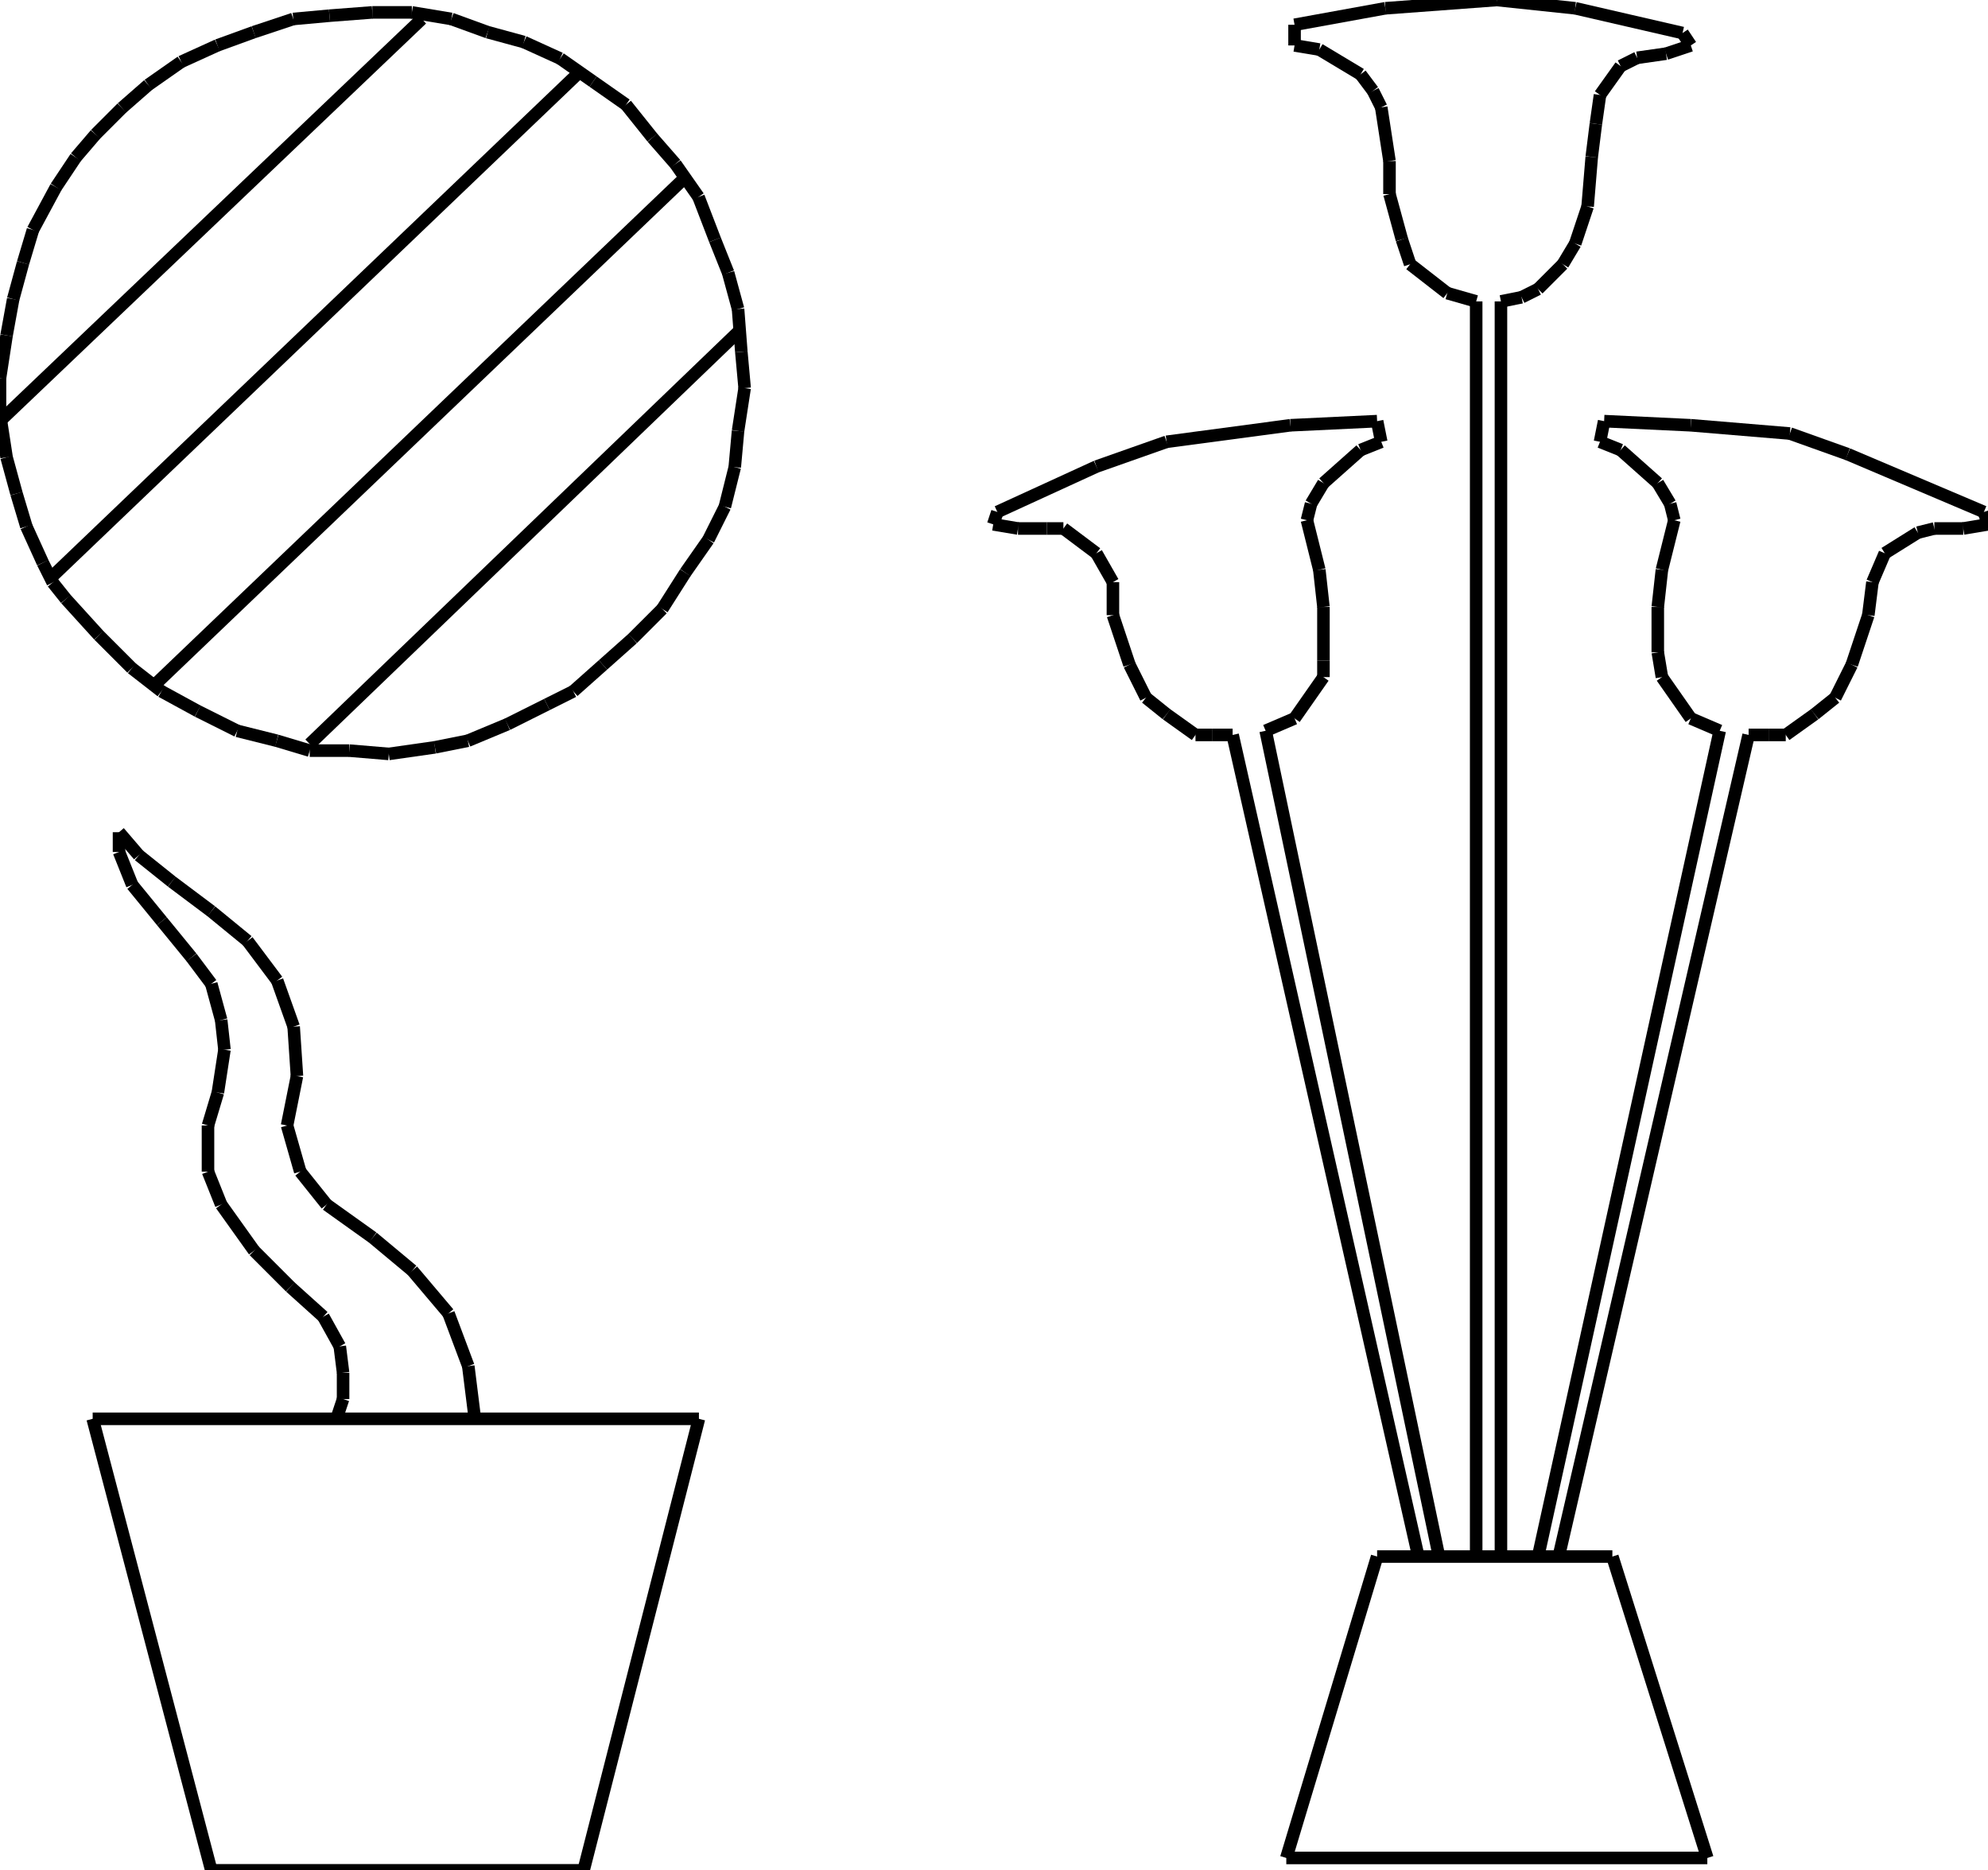 <?xml version="1.0" encoding="iso-8859-1"?>
<!-- Generator: Adobe Illustrator 16.0.1, SVG Export Plug-In . SVG Version: 6.00 Build 0)  -->
<!DOCTYPE svg PUBLIC "-//W3C//DTD SVG 1.1//EN" "http://www.w3.org/Graphics/SVG/1.1/DTD/svg11.dtd">
<svg version="1.1" id="Ebene_1" xmlns="http://www.w3.org/2000/svg" xmlns:xlink="http://www.w3.org/1999/xlink" x="0px" y="0px"
	 width="158.523px" height="149.102px" viewBox="0 0 158.523 149.102" style="enable-background:new 0 0 158.523 149.102;"
	 xml:space="preserve">
<g>
	<line style="fill:none;stroke:#000000;stroke-miterlimit:1;" x1="24.697" y1="59.314" x2="58.852" y2="26.473"/>
	<line style="fill:none;stroke:#000000;stroke-miterlimit:1;" x1="12.349" y1="54.584" x2="54.385" y2="14.387"/>
	<line style="fill:none;stroke:#000000;stroke-miterlimit:1;" x1="4.204" y1="45.915" x2="46.241" y2="5.717"/>
	<line style="fill:none;stroke:#000000;stroke-miterlimit:1;" x1="0" y1="33.566" x2="33.63" y2="1.513"/>
	<line style="fill:none;stroke:#000000;stroke-miterlimit:1;" x1="41.774" y1="3.352" x2="38.884" y2="2.564"/>
	<line style="fill:none;stroke:#000000;stroke-miterlimit:1;" x1="38.884" y1="2.564" x2="35.994" y2="1.513"/>
	<line style="fill:none;stroke:#000000;stroke-miterlimit:1;" x1="35.994" y1="1.513" x2="32.841" y2="0.988"/>
	<line style="fill:none;stroke:#000000;stroke-miterlimit:1;" x1="32.841" y1="0.988" x2="29.688" y2="0.988"/>
	<line style="fill:none;stroke:#000000;stroke-miterlimit:1;" x1="29.688" y1="0.988" x2="26.273" y2="1.25"/>
	<line style="fill:none;stroke:#000000;stroke-miterlimit:1;" x1="26.273" y1="1.25" x2="23.383" y2="1.513"/>
	<line style="fill:none;stroke:#000000;stroke-miterlimit:1;" x1="23.383" y1="1.513" x2="20.23" y2="2.564"/>
	<line style="fill:none;stroke:#000000;stroke-miterlimit:1;" x1="20.23" y1="2.564" x2="17.34" y2="3.615"/>
	<line style="fill:none;stroke:#000000;stroke-miterlimit:1;" x1="17.34" y1="3.615" x2="14.45" y2="4.929"/>
	<line style="fill:none;stroke:#000000;stroke-miterlimit:1;" x1="14.45" y1="4.929" x2="11.823" y2="6.768"/>
	<line style="fill:none;stroke:#000000;stroke-miterlimit:1;" x1="11.823" y1="6.768" x2="9.721" y2="8.607"/>
	<line style="fill:none;stroke:#000000;stroke-miterlimit:1;" x1="9.721" y1="8.607" x2="7.619" y2="10.708"/>
	<line style="fill:none;stroke:#000000;stroke-miterlimit:1;" x1="7.619" y1="10.708" x2="6.043" y2="12.548"/>
	<line style="fill:none;stroke:#000000;stroke-miterlimit:1;" x1="6.043" y1="12.548" x2="4.467" y2="14.912"/>
	<line style="fill:none;stroke:#000000;stroke-miterlimit:1;" x1="4.467" y1="14.912" x2="2.627" y2="18.328"/>
	<line style="fill:none;stroke:#000000;stroke-miterlimit:1;" x1="2.627" y1="18.328" x2="1.839" y2="20.955"/>
	<line style="fill:none;stroke:#000000;stroke-miterlimit:1;" x1="1.839" y1="20.955" x2="1.051" y2="23.845"/>
	<line style="fill:none;stroke:#000000;stroke-miterlimit:1;" x1="1.051" y1="23.845" x2="0.525" y2="26.735"/>
	<line style="fill:none;stroke:#000000;stroke-miterlimit:1;" x1="0.525" y1="26.735" x2="0" y2="30.151"/>
	<line style="fill:none;stroke:#000000;stroke-miterlimit:1;" x1="0" y1="30.151" x2="0" y2="33.041"/>
	<line style="fill:none;stroke:#000000;stroke-miterlimit:1;" x1="0" y1="33.041" x2="0.525" y2="36.456"/>
	<line style="fill:none;stroke:#000000;stroke-miterlimit:1;" x1="0.525" y1="36.456" x2="1.314" y2="39.346"/>
	<line style="fill:none;stroke:#000000;stroke-miterlimit:1;" x1="1.314" y1="39.346" x2="2.102" y2="41.974"/>
	<line style="fill:none;stroke:#000000;stroke-miterlimit:1;" x1="2.102" y1="41.974" x2="3.416" y2="44.864"/>
	<line style="fill:none;stroke:#000000;stroke-miterlimit:1;" x1="3.416" y1="44.864" x2="4.204" y2="46.44"/>
	<line style="fill:none;stroke:#000000;stroke-miterlimit:1;" x1="4.204" y1="46.44" x2="5.255" y2="47.754"/>
	<line style="fill:none;stroke:#000000;stroke-miterlimit:1;" x1="5.255" y1="47.754" x2="7.882" y2="50.644"/>
	<line style="fill:none;stroke:#000000;stroke-miterlimit:1;" x1="7.882" y1="50.644" x2="10.509" y2="53.271"/>
	<line style="fill:none;stroke:#000000;stroke-miterlimit:1;" x1="10.509" y1="53.271" x2="12.874" y2="55.11"/>
	<line style="fill:none;stroke:#000000;stroke-miterlimit:1;" x1="12.874" y1="55.11" x2="15.764" y2="56.687"/>
	<line style="fill:none;stroke:#000000;stroke-miterlimit:1;" x1="15.764" y1="56.687" x2="18.917" y2="58.263"/>
	<line style="fill:none;stroke:#000000;stroke-miterlimit:1;" x1="18.917" y1="58.263" x2="22.069" y2="59.051"/>
	<line style="fill:none;stroke:#000000;stroke-miterlimit:1;" x1="22.069" y1="59.051" x2="24.697" y2="59.839"/>
	<line style="fill:none;stroke:#000000;stroke-miterlimit:1;" x1="24.697" y1="59.839" x2="27.85" y2="59.839"/>
	<line style="fill:none;stroke:#000000;stroke-miterlimit:1;" x1="27.85" y1="59.839" x2="31.002" y2="60.102"/>
	<line style="fill:none;stroke:#000000;stroke-miterlimit:1;" x1="31.002" y1="60.102" x2="34.681" y2="59.577"/>
	<line style="fill:none;stroke:#000000;stroke-miterlimit:1;" x1="34.681" y1="59.577" x2="37.308" y2="59.051"/>
	<line style="fill:none;stroke:#000000;stroke-miterlimit:1;" x1="37.308" y1="59.051" x2="40.46" y2="57.737"/>
	<line style="fill:none;stroke:#000000;stroke-miterlimit:1;" x1="40.46" y1="57.737" x2="43.613" y2="56.161"/>
	<line style="fill:none;stroke:#000000;stroke-miterlimit:1;" x1="43.613" y1="56.161" x2="45.715" y2="55.11"/>
	<line style="fill:none;stroke:#000000;stroke-miterlimit:1;" x1="45.715" y1="55.11" x2="48.08" y2="53.008"/>
	<line style="fill:none;stroke:#000000;stroke-miterlimit:1;" x1="48.08" y1="53.008" x2="50.444" y2="50.906"/>
	<line style="fill:none;stroke:#000000;stroke-miterlimit:1;" x1="50.444" y1="50.906" x2="52.809" y2="48.542"/>
	<line style="fill:none;stroke:#000000;stroke-miterlimit:1;" x1="52.809" y1="48.542" x2="54.648" y2="45.652"/>
	<line style="fill:none;stroke:#000000;stroke-miterlimit:1;" x1="54.648" y1="45.652" x2="56.487" y2="43.024"/>
	<line style="fill:none;stroke:#000000;stroke-miterlimit:1;" x1="56.487" y1="43.024" x2="57.801" y2="40.397"/>
	<line style="fill:none;stroke:#000000;stroke-miterlimit:1;" x1="57.801" y1="40.397" x2="58.589" y2="37.245"/>
	<line style="fill:none;stroke:#000000;stroke-miterlimit:1;" x1="58.589" y1="37.245" x2="58.852" y2="34.354"/>
	<line style="fill:none;stroke:#000000;stroke-miterlimit:1;" x1="58.852" y1="34.354" x2="59.377" y2="30.939"/>
	<line style="fill:none;stroke:#000000;stroke-miterlimit:1;" x1="59.377" y1="30.939" x2="59.114" y2="28.049"/>
	<line style="fill:none;stroke:#000000;stroke-miterlimit:1;" x1="59.114" y1="28.049" x2="58.852" y2="24.633"/>
	<line style="fill:none;stroke:#000000;stroke-miterlimit:1;" x1="58.852" y1="24.633" x2="58.063" y2="21.743"/>
	<line style="fill:none;stroke:#000000;stroke-miterlimit:1;" x1="58.063" y1="21.743" x2="57.013" y2="19.116"/>
	<line style="fill:none;stroke:#000000;stroke-miterlimit:1;" x1="57.013" y1="19.116" x2="55.699" y2="15.701"/>
	<line style="fill:none;stroke:#000000;stroke-miterlimit:1;" x1="55.699" y1="15.701" x2="53.86" y2="13.073"/>
	<line style="fill:none;stroke:#000000;stroke-miterlimit:1;" x1="53.86" y1="13.073" x2="52.021" y2="10.971"/>
	<line style="fill:none;stroke:#000000;stroke-miterlimit:1;" x1="52.021" y1="10.971" x2="49.919" y2="8.344"/>
	<line style="fill:none;stroke:#000000;stroke-miterlimit:1;" x1="49.919" y1="8.344" x2="47.292" y2="6.505"/>
	<line style="fill:none;stroke:#000000;stroke-miterlimit:1;" x1="47.292" y1="6.505" x2="44.665" y2="4.666"/>
	<line style="fill:none;stroke:#000000;stroke-miterlimit:1;" x1="44.665" y1="4.666" x2="41.774" y2="3.352"/>
	<line style="fill:none;stroke:#000000;stroke-miterlimit:1;" x1="7.39" y1="113.107" x2="16.848" y2="149.102"/>
	<line style="fill:none;stroke:#000000;stroke-miterlimit:1;" x1="16.848" y1="149.102" x2="46.536" y2="149.102"/>
	<line style="fill:none;stroke:#000000;stroke-miterlimit:1;" x1="46.536" y1="149.102" x2="55.732" y2="113.107"/>
	<line style="fill:none;stroke:#000000;stroke-miterlimit:1;" x1="55.732" y1="113.107" x2="7.39" y2="113.107"/>
	<line style="fill:none;stroke:#000000;stroke-miterlimit:1;" x1="37.866" y1="113.107" x2="37.341" y2="108.904"/>
	<line style="fill:none;stroke:#000000;stroke-miterlimit:1;" x1="37.341" y1="108.904" x2="35.764" y2="104.7"/>
	<line style="fill:none;stroke:#000000;stroke-miterlimit:1;" x1="35.764" y1="104.7" x2="32.875" y2="101.285"/>
	<line style="fill:none;stroke:#000000;stroke-miterlimit:1;" x1="32.875" y1="101.285" x2="29.722" y2="98.657"/>
	<line style="fill:none;stroke:#000000;stroke-miterlimit:1;" x1="29.722" y1="98.657" x2="26.043" y2="96.03"/>
	<line style="fill:none;stroke:#000000;stroke-miterlimit:1;" x1="26.043" y1="96.03" x2="23.941" y2="93.403"/>
	<line style="fill:none;stroke:#000000;stroke-miterlimit:1;" x1="23.941" y1="93.403" x2="22.891" y2="89.725"/>
	<line style="fill:none;stroke:#000000;stroke-miterlimit:1;" x1="22.891" y1="89.725" x2="23.679" y2="85.784"/>
	<line style="fill:none;stroke:#000000;stroke-miterlimit:1;" x1="23.679" y1="85.784" x2="23.416" y2="81.843"/>
	<line style="fill:none;stroke:#000000;stroke-miterlimit:1;" x1="23.416" y1="81.843" x2="22.103" y2="78.165"/>
	<line style="fill:none;stroke:#000000;stroke-miterlimit:1;" x1="22.103" y1="78.165" x2="19.738" y2="75.012"/>
	<line style="fill:none;stroke:#000000;stroke-miterlimit:1;" x1="19.738" y1="75.012" x2="16.848" y2="72.647"/>
	<line style="fill:none;stroke:#000000;stroke-miterlimit:1;" x1="16.848" y1="72.647" x2="13.695" y2="70.283"/>
	<line style="fill:none;stroke:#000000;stroke-miterlimit:1;" x1="13.695" y1="70.283" x2="11.068" y2="68.181"/>
	<line style="fill:none;stroke:#000000;stroke-miterlimit:1;" x1="11.068" y1="68.181" x2="9.491" y2="66.342"/>
	<line style="fill:none;stroke:#000000;stroke-miterlimit:1;" x1="9.491" y1="66.342" x2="9.491" y2="67.918"/>
	<line style="fill:none;stroke:#000000;stroke-miterlimit:1;" x1="9.491" y1="67.918" x2="10.542" y2="70.545"/>
	<line style="fill:none;stroke:#000000;stroke-miterlimit:1;" x1="10.542" y1="70.545" x2="12.907" y2="73.436"/>
	<line style="fill:none;stroke:#000000;stroke-miterlimit:1;" x1="12.907" y1="73.436" x2="15.271" y2="76.325"/>
	<line style="fill:none;stroke:#000000;stroke-miterlimit:1;" x1="15.271" y1="76.325" x2="16.848" y2="78.428"/>
	<line style="fill:none;stroke:#000000;stroke-miterlimit:1;" x1="16.848" y1="78.428" x2="17.636" y2="81.317"/>
	<line style="fill:none;stroke:#000000;stroke-miterlimit:1;" x1="17.636" y1="81.317" x2="17.898" y2="83.682"/>
	<line style="fill:none;stroke:#000000;stroke-miterlimit:1;" x1="17.898" y1="83.682" x2="17.373" y2="87.098"/>
	<line style="fill:none;stroke:#000000;stroke-miterlimit:1;" x1="17.373" y1="87.098" x2="16.585" y2="89.725"/>
	<line style="fill:none;stroke:#000000;stroke-miterlimit:1;" x1="16.585" y1="89.725" x2="16.585" y2="93.403"/>
	<line style="fill:none;stroke:#000000;stroke-miterlimit:1;" x1="16.585" y1="93.403" x2="17.636" y2="96.03"/>
	<line style="fill:none;stroke:#000000;stroke-miterlimit:1;" x1="17.636" y1="96.03" x2="20.263" y2="99.709"/>
	<line style="fill:none;stroke:#000000;stroke-miterlimit:1;" x1="20.263" y1="99.709" x2="23.153" y2="102.599"/>
	<line style="fill:none;stroke:#000000;stroke-miterlimit:1;" x1="23.153" y1="102.599" x2="25.781" y2="104.963"/>
	<line style="fill:none;stroke:#000000;stroke-miterlimit:1;" x1="25.781" y1="104.963" x2="27.094" y2="107.328"/>
	<line style="fill:none;stroke:#000000;stroke-miterlimit:1;" x1="27.094" y1="107.328" x2="27.357" y2="109.43"/>
	<line style="fill:none;stroke:#000000;stroke-miterlimit:1;" x1="27.357" y1="109.43" x2="27.357" y2="111.531"/>
	<line style="fill:none;stroke:#000000;stroke-miterlimit:1;" x1="27.357" y1="111.531" x2="26.832" y2="113.107"/>
	<line style="fill:none;stroke:#000000;stroke-miterlimit:1;" x1="109.811" y1="124.087" x2="128.571" y2="124.087"/>
	<line style="fill:none;stroke:#000000;stroke-miterlimit:1;" x1="128.571" y1="124.087" x2="136.142" y2="148.114"/>
	<line style="fill:none;stroke:#000000;stroke-miterlimit:1;" x1="136.142" y1="148.114" x2="102.569" y2="148.114"/>
	<line style="fill:none;stroke:#000000;stroke-miterlimit:1;" x1="102.569" y1="148.114" x2="109.811" y2="124.087"/>
	<line style="fill:none;stroke:#000000;stroke-miterlimit:1;" x1="119.685" y1="124.087" x2="119.685" y2="24.028"/>
	<line style="fill:none;stroke:#000000;stroke-miterlimit:1;" x1="119.685" y1="24.028" x2="121.33" y2="23.698"/>
	<line style="fill:none;stroke:#000000;stroke-miterlimit:1;" x1="121.33" y1="23.698" x2="122.647" y2="23.04"/>
	<line style="fill:none;stroke:#000000;stroke-miterlimit:1;" x1="122.647" y1="23.04" x2="124.622" y2="21.065"/>
	<line style="fill:none;stroke:#000000;stroke-miterlimit:1;" x1="124.622" y1="21.065" x2="125.609" y2="19.419"/>
	<line style="fill:none;stroke:#000000;stroke-miterlimit:1;" x1="125.609" y1="19.419" x2="126.597" y2="16.458"/>
	<line style="fill:none;stroke:#000000;stroke-miterlimit:1;" x1="126.597" y1="16.458" x2="126.926" y2="12.508"/>
	<line style="fill:none;stroke:#000000;stroke-miterlimit:1;" x1="126.926" y1="12.508" x2="127.255" y2="9.875"/>
	<line style="fill:none;stroke:#000000;stroke-miterlimit:1;" x1="127.255" y1="9.875" x2="127.584" y2="7.57"/>
	<line style="fill:none;stroke:#000000;stroke-miterlimit:1;" x1="127.584" y1="7.57" x2="129.229" y2="5.267"/>
	<line style="fill:none;stroke:#000000;stroke-miterlimit:1;" x1="129.229" y1="5.267" x2="130.547" y2="4.608"/>
	<line style="fill:none;stroke:#000000;stroke-miterlimit:1;" x1="130.547" y1="4.608" x2="132.851" y2="4.279"/>
	<line style="fill:none;stroke:#000000;stroke-miterlimit:1;" x1="132.851" y1="4.279" x2="134.825" y2="3.621"/>
	<line style="fill:none;stroke:#000000;stroke-miterlimit:1;" x1="134.825" y1="3.621" x2="134.167" y2="2.633"/>
	<line style="fill:none;stroke:#000000;stroke-miterlimit:1;" x1="134.167" y1="2.633" x2="125.609" y2="0.659"/>
	<line style="fill:none;stroke:#000000;stroke-miterlimit:1;" x1="125.609" y1="0.659" x2="119.355" y2="0"/>
	<line style="fill:none;stroke:#000000;stroke-miterlimit:1;" x1="119.355" y1="0" x2="110.469" y2="0.659"/>
	<line style="fill:none;stroke:#000000;stroke-miterlimit:1;" x1="110.469" y1="0.659" x2="103.228" y2="1.975"/>
	<line style="fill:none;stroke:#000000;stroke-miterlimit:1;" x1="103.228" y1="1.975" x2="103.228" y2="3.621"/>
	<line style="fill:none;stroke:#000000;stroke-miterlimit:1;" x1="103.228" y1="3.621" x2="105.202" y2="3.95"/>
	<line style="fill:none;stroke:#000000;stroke-miterlimit:1;" x1="105.202" y1="3.95" x2="108.494" y2="5.925"/>
	<line style="fill:none;stroke:#000000;stroke-miterlimit:1;" x1="108.494" y1="5.925" x2="109.481" y2="7.241"/>
	<line style="fill:none;stroke:#000000;stroke-miterlimit:1;" x1="109.481" y1="7.241" x2="110.14" y2="8.558"/>
	<line style="fill:none;stroke:#000000;stroke-miterlimit:1;" x1="110.14" y1="8.558" x2="110.798" y2="12.837"/>
	<line style="fill:none;stroke:#000000;stroke-miterlimit:1;" x1="110.798" y1="12.837" x2="110.798" y2="15.47"/>
	<line style="fill:none;stroke:#000000;stroke-miterlimit:1;" x1="110.798" y1="15.47" x2="111.785" y2="19.09"/>
	<line style="fill:none;stroke:#000000;stroke-miterlimit:1;" x1="111.785" y1="19.09" x2="112.443" y2="21.065"/>
	<line style="fill:none;stroke:#000000;stroke-miterlimit:1;" x1="112.443" y1="21.065" x2="115.406" y2="23.369"/>
	<line style="fill:none;stroke:#000000;stroke-miterlimit:1;" x1="115.406" y1="23.369" x2="117.71" y2="24.028"/>
	<line style="fill:none;stroke:#000000;stroke-miterlimit:1;" x1="117.71" y1="24.028" x2="117.71" y2="124.087"/>
	<line style="fill:none;stroke:#000000;stroke-miterlimit:1;" x1="124.293" y1="124.087" x2="139.434" y2="58.588"/>
	<line style="fill:none;stroke:#000000;stroke-miterlimit:1;" x1="139.434" y1="58.588" x2="141.079" y2="58.588"/>
	<line style="fill:none;stroke:#000000;stroke-miterlimit:1;" x1="141.079" y1="58.588" x2="142.396" y2="58.588"/>
	<line style="fill:none;stroke:#000000;stroke-miterlimit:1;" x1="142.396" y1="58.588" x2="144.699" y2="56.942"/>
	<line style="fill:none;stroke:#000000;stroke-miterlimit:1;" x1="144.699" y1="56.942" x2="146.346" y2="55.625"/>
	<line style="fill:none;stroke:#000000;stroke-miterlimit:1;" x1="146.346" y1="55.625" x2="147.662" y2="52.992"/>
	<line style="fill:none;stroke:#000000;stroke-miterlimit:1;" x1="147.662" y1="52.992" x2="148.979" y2="49.042"/>
	<line style="fill:none;stroke:#000000;stroke-miterlimit:1;" x1="148.979" y1="49.042" x2="149.308" y2="46.409"/>
	<line style="fill:none;stroke:#000000;stroke-miterlimit:1;" x1="149.308" y1="46.409" x2="150.295" y2="44.105"/>
	<line style="fill:none;stroke:#000000;stroke-miterlimit:1;" x1="150.295" y1="44.105" x2="152.928" y2="42.459"/>
	<line style="fill:none;stroke:#000000;stroke-miterlimit:1;" x1="152.928" y1="42.459" x2="154.245" y2="42.13"/>
	<line style="fill:none;stroke:#000000;stroke-miterlimit:1;" x1="154.245" y1="42.13" x2="156.549" y2="42.13"/>
	<line style="fill:none;stroke:#000000;stroke-miterlimit:1;" x1="156.549" y1="42.13" x2="158.523" y2="41.801"/>
	<line style="fill:none;stroke:#000000;stroke-miterlimit:1;" x1="158.523" y1="41.801" x2="158.194" y2="40.814"/>
	<line style="fill:none;stroke:#000000;stroke-miterlimit:1;" x1="158.194" y1="40.814" x2="147.333" y2="36.206"/>
	<line style="fill:none;stroke:#000000;stroke-miterlimit:1;" x1="147.333" y1="36.206" x2="142.725" y2="34.56"/>
	<line style="fill:none;stroke:#000000;stroke-miterlimit:1;" x1="142.725" y1="34.56" x2="134.825" y2="33.902"/>
	<line style="fill:none;stroke:#000000;stroke-miterlimit:1;" x1="134.825" y1="33.902" x2="127.913" y2="33.573"/>
	<line style="fill:none;stroke:#000000;stroke-miterlimit:1;" x1="127.913" y1="33.573" x2="127.584" y2="35.219"/>
	<line style="fill:none;stroke:#000000;stroke-miterlimit:1;" x1="127.584" y1="35.219" x2="129.229" y2="35.877"/>
	<line style="fill:none;stroke:#000000;stroke-miterlimit:1;" x1="129.229" y1="35.877" x2="132.192" y2="38.51"/>
	<line style="fill:none;stroke:#000000;stroke-miterlimit:1;" x1="132.192" y1="38.51" x2="133.18" y2="40.156"/>
	<line style="fill:none;stroke:#000000;stroke-miterlimit:1;" x1="133.18" y1="40.156" x2="133.509" y2="41.472"/>
	<line style="fill:none;stroke:#000000;stroke-miterlimit:1;" x1="133.509" y1="41.472" x2="132.521" y2="45.422"/>
	<line style="fill:none;stroke:#000000;stroke-miterlimit:1;" x1="132.521" y1="45.422" x2="132.192" y2="48.384"/>
	<line style="fill:none;stroke:#000000;stroke-miterlimit:1;" x1="132.192" y1="48.384" x2="132.192" y2="52.005"/>
	<line style="fill:none;stroke:#000000;stroke-miterlimit:1;" x1="132.192" y1="52.005" x2="132.521" y2="53.979"/>
	<line style="fill:none;stroke:#000000;stroke-miterlimit:1;" x1="132.521" y1="53.979" x2="134.825" y2="57.271"/>
	<line style="fill:none;stroke:#000000;stroke-miterlimit:1;" x1="134.825" y1="57.271" x2="137.129" y2="58.258"/>
	<line style="fill:none;stroke:#000000;stroke-miterlimit:1;" x1="137.129" y1="58.258" x2="122.647" y2="124.087"/>
	<line style="fill:none;stroke:#000000;stroke-miterlimit:1;" x1="113.102" y1="124.087" x2="98.29" y2="58.588"/>
	<line style="fill:none;stroke:#000000;stroke-miterlimit:1;" x1="98.29" y1="58.588" x2="96.645" y2="58.588"/>
	<line style="fill:none;stroke:#000000;stroke-miterlimit:1;" x1="96.645" y1="58.588" x2="95.328" y2="58.588"/>
	<line style="fill:none;stroke:#000000;stroke-miterlimit:1;" x1="95.328" y1="58.588" x2="93.024" y2="56.942"/>
	<line style="fill:none;stroke:#000000;stroke-miterlimit:1;" x1="93.024" y1="56.942" x2="91.379" y2="55.625"/>
	<line style="fill:none;stroke:#000000;stroke-miterlimit:1;" x1="91.379" y1="55.625" x2="90.062" y2="52.992"/>
	<line style="fill:none;stroke:#000000;stroke-miterlimit:1;" x1="90.062" y1="52.992" x2="88.745" y2="49.042"/>
	<line style="fill:none;stroke:#000000;stroke-miterlimit:1;" x1="88.745" y1="49.042" x2="88.745" y2="46.409"/>
	<line style="fill:none;stroke:#000000;stroke-miterlimit:1;" x1="88.745" y1="46.409" x2="87.429" y2="44.105"/>
	<line style="fill:none;stroke:#000000;stroke-miterlimit:1;" x1="87.429" y1="44.105" x2="84.796" y2="42.13"/>
	<line style="fill:none;stroke:#000000;stroke-miterlimit:1;" x1="84.796" y1="42.13" x2="83.479" y2="42.13"/>
	<line style="fill:none;stroke:#000000;stroke-miterlimit:1;" x1="83.479" y1="42.13" x2="81.175" y2="42.13"/>
	<line style="fill:none;stroke:#000000;stroke-miterlimit:1;" x1="81.175" y1="42.13" x2="79.2" y2="41.801"/>
	<line style="fill:none;stroke:#000000;stroke-miterlimit:1;" x1="79.2" y1="41.801" x2="79.529" y2="40.814"/>
	<line style="fill:none;stroke:#000000;stroke-miterlimit:1;" x1="79.529" y1="40.814" x2="87.429" y2="37.193"/>
	<line style="fill:none;stroke:#000000;stroke-miterlimit:1;" x1="87.429" y1="37.193" x2="93.024" y2="35.219"/>
	<line style="fill:none;stroke:#000000;stroke-miterlimit:1;" x1="93.024" y1="35.219" x2="102.898" y2="33.902"/>
	<line style="fill:none;stroke:#000000;stroke-miterlimit:1;" x1="102.898" y1="33.902" x2="109.811" y2="33.573"/>
	<line style="fill:none;stroke:#000000;stroke-miterlimit:1;" x1="109.811" y1="33.573" x2="110.14" y2="35.219"/>
	<line style="fill:none;stroke:#000000;stroke-miterlimit:1;" x1="110.14" y1="35.219" x2="108.494" y2="35.877"/>
	<line style="fill:none;stroke:#000000;stroke-miterlimit:1;" x1="108.494" y1="35.877" x2="105.531" y2="38.51"/>
	<line style="fill:none;stroke:#000000;stroke-miterlimit:1;" x1="105.531" y1="38.51" x2="104.544" y2="40.156"/>
	<line style="fill:none;stroke:#000000;stroke-miterlimit:1;" x1="104.544" y1="40.156" x2="104.215" y2="41.472"/>
	<line style="fill:none;stroke:#000000;stroke-miterlimit:1;" x1="104.215" y1="41.472" x2="105.202" y2="45.422"/>
	<line style="fill:none;stroke:#000000;stroke-miterlimit:1;" x1="105.202" y1="45.422" x2="105.531" y2="48.384"/>
	<line style="fill:none;stroke:#000000;stroke-miterlimit:1;" x1="105.531" y1="48.384" x2="105.531" y2="52.663"/>
	<line style="fill:none;stroke:#000000;stroke-miterlimit:1;" x1="105.531" y1="52.663" x2="105.531" y2="53.979"/>
	<line style="fill:none;stroke:#000000;stroke-miterlimit:1;" x1="105.531" y1="53.979" x2="103.228" y2="57.271"/>
	<line style="fill:none;stroke:#000000;stroke-miterlimit:1;" x1="103.228" y1="57.271" x2="100.924" y2="58.258"/>
	<line style="fill:none;stroke:#000000;stroke-miterlimit:1;" x1="100.924" y1="58.258" x2="114.748" y2="124.087"/>
</g>
</svg>
